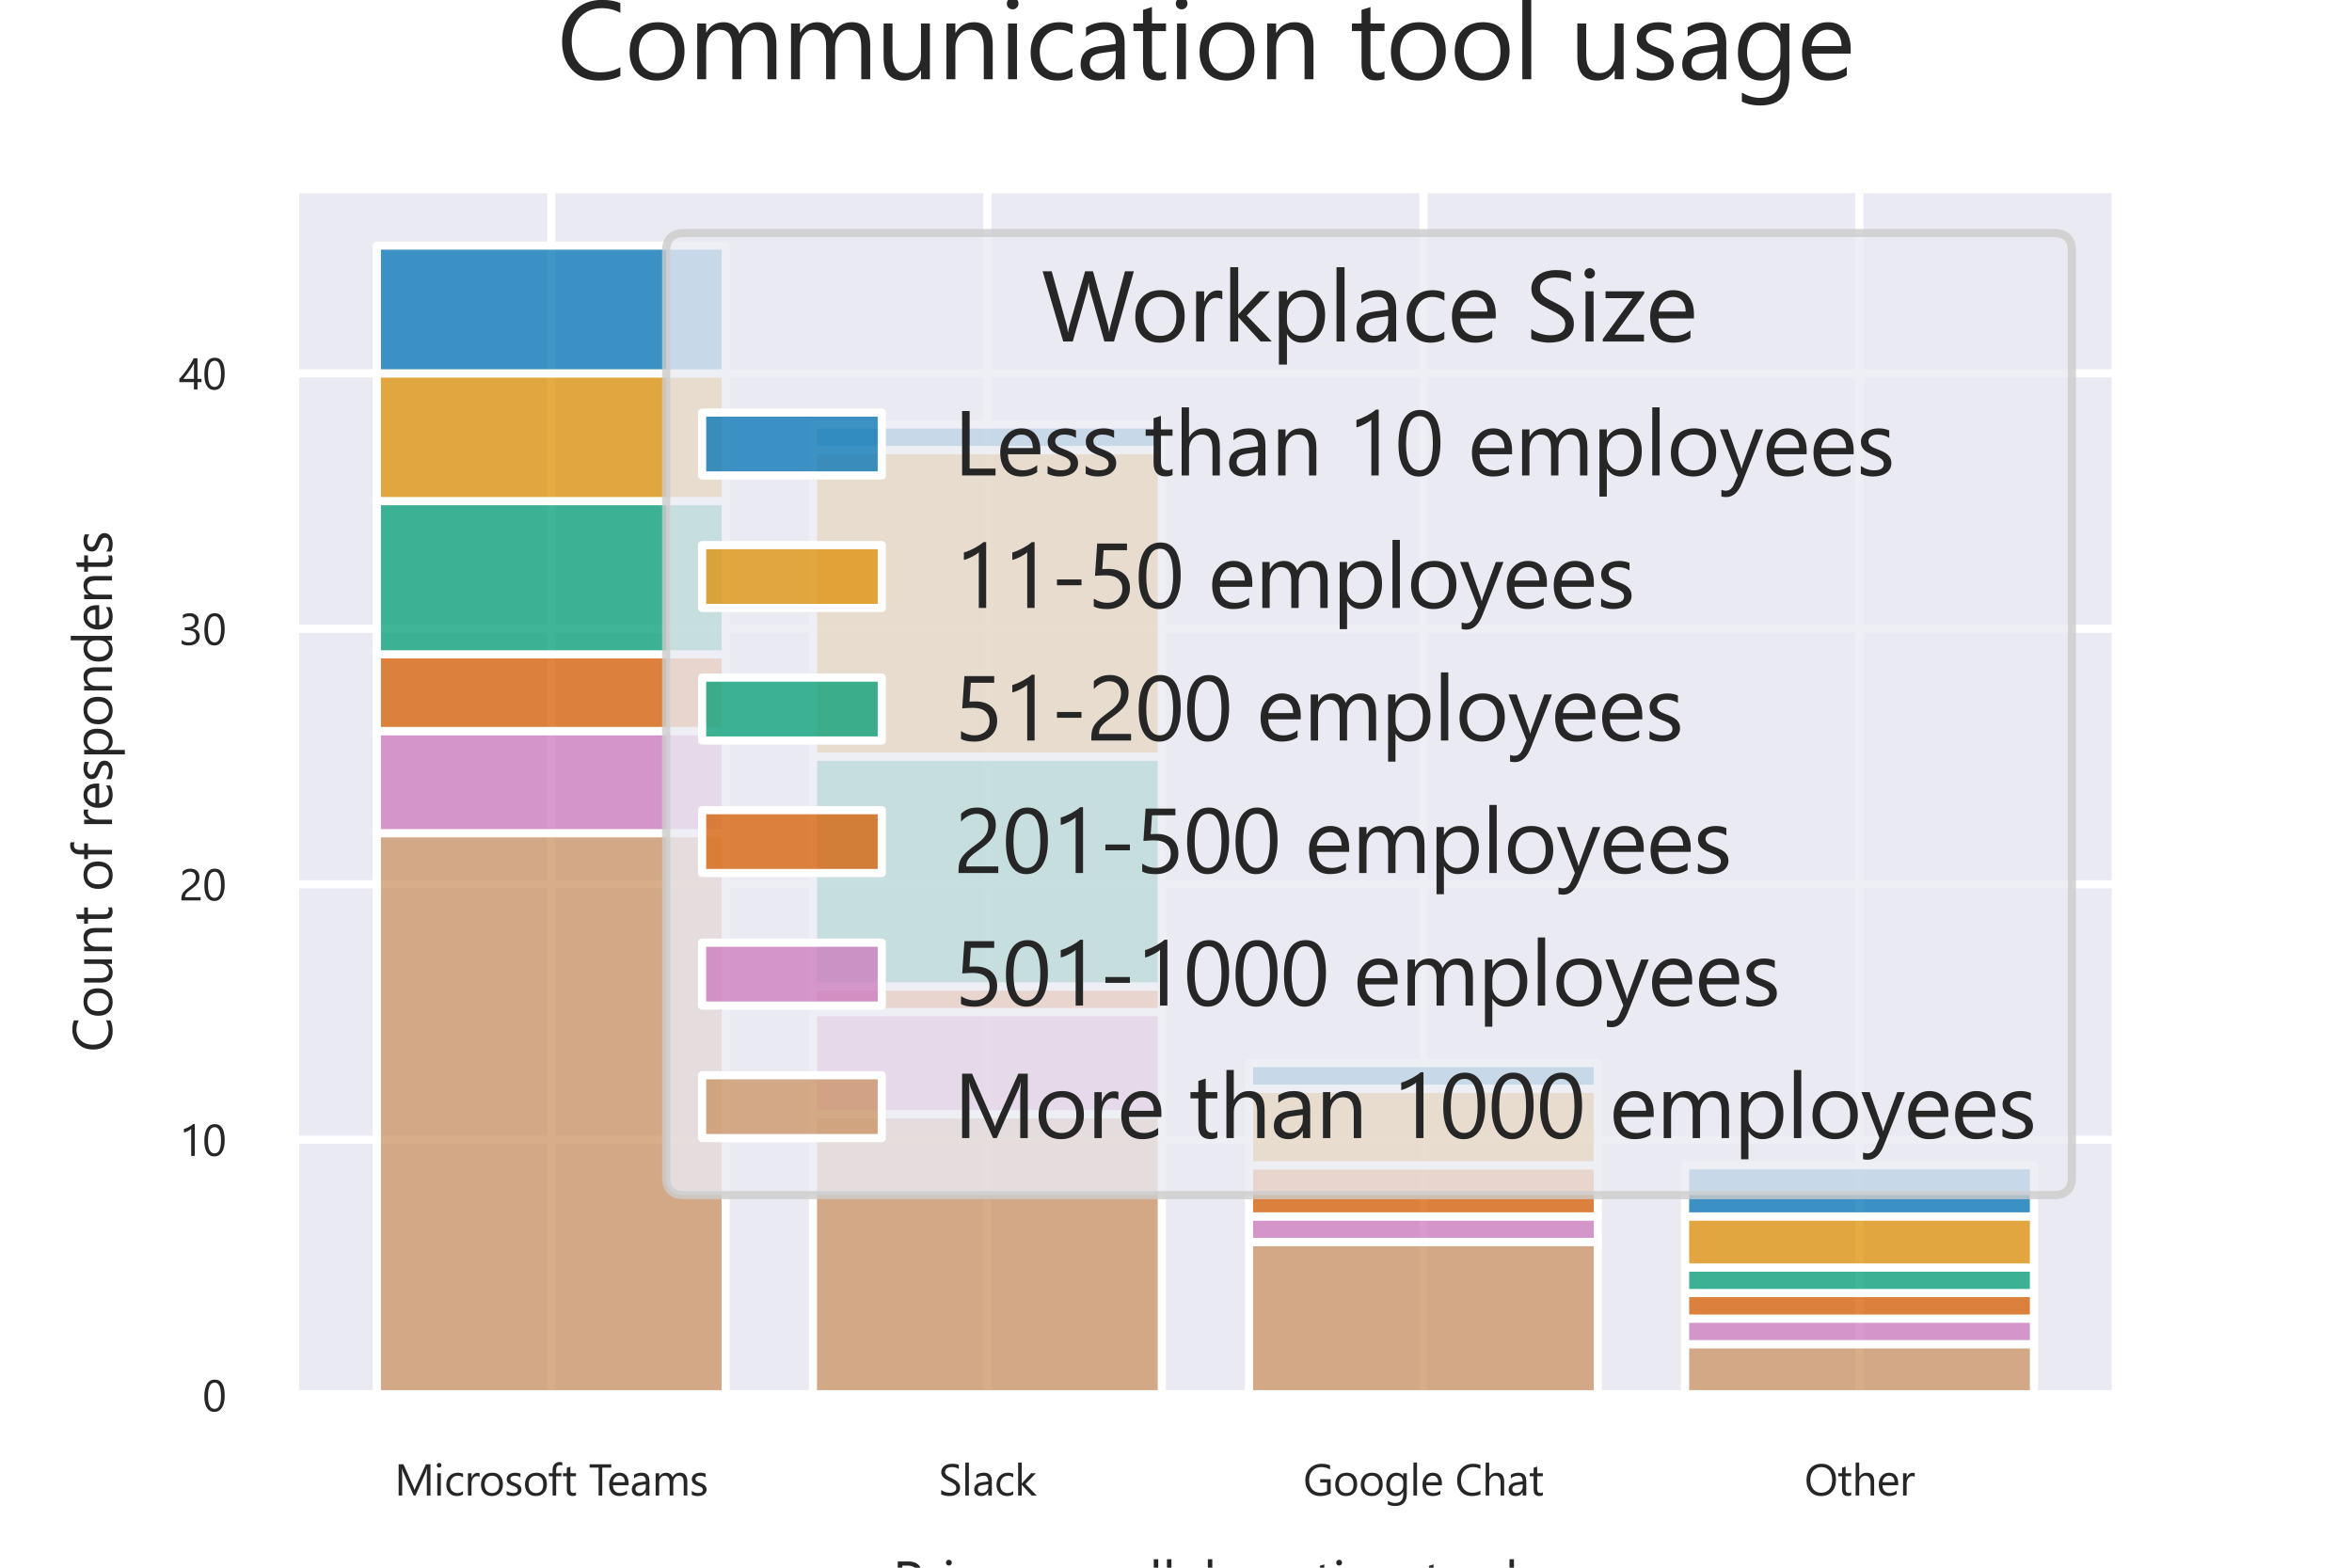 <?xml version="1.0" encoding="utf-8" standalone="no"?>
<!DOCTYPE svg PUBLIC "-//W3C//DTD SVG 1.1//EN"
  "http://www.w3.org/Graphics/SVG/1.1/DTD/svg11.dtd">
<svg xmlns:xlink="http://www.w3.org/1999/xlink" width="432pt" height="288pt" viewBox="0 0 432 288" xmlns="http://www.w3.org/2000/svg" version="1.1">
 <defs>
  <style type="text/css">*{stroke-linejoin: round; stroke-linecap: butt}</style>
 </defs>
 <g id="figure_1">
  <g id="patch_1">
   <path d="M 0 288 
L 432 288 
L 432 0 
L 0 0 
z
" style="fill: #ffffff"/>
  </g>
  <g id="axes_1">
   <g id="patch_2">
    <path d="M 54 256.32 
L 388.8 256.32 
L 388.8 34.56 
L 54 34.56 
z
" style="fill: #eaeaf2"/>
   </g>
   <g id="matplotlib.axis_1">
    <g id="xtick_1">
     <g id="line2d_1">
      <path d="M 101.256 256.32 
L 101.256 34.56 
" clip-path="url(#paa839158b1)" style="fill: none; stroke: #ffffff; stroke-width: 1.5; stroke-linecap: round"/>
     </g>
     <g id="text_1">
      <!-- Microsoft Teams -->
      <g style="fill: #262626" transform="translate(72.469 274.743) scale(0.08 -0.08)">
       <defs>
        <path id="SegoeUI-4d" d="M 5156 0 
L 4634 0 
L 4634 3006 
Q 4634 3363 4678 3878 
L 4666 3878 
Q 4591 3575 4531 3444 
L 3000 0 
L 2744 0 
L 1216 3419 
Q 1150 3569 1081 3878 
L 1069 3878 
Q 1094 3609 1094 3000 
L 1094 0 
L 588 0 
L 588 4481 
L 1281 4481 
L 2656 1356 
Q 2816 997 2863 819 
L 2881 819 
Q 3016 1188 3097 1369 
L 4500 4481 
L 5156 4481 
L 5156 0 
z
" transform="scale(0.016)"/>
        <path id="SegoeUI-69" d="M 781 4013 
Q 644 4013 547 4106 
Q 450 4200 450 4344 
Q 450 4488 547 4583 
Q 644 4678 781 4678 
Q 922 4678 1020 4583 
Q 1119 4488 1119 4344 
Q 1119 4206 1020 4109 
Q 922 4013 781 4013 
z
M 1031 0 
L 519 0 
L 519 3200 
L 1031 3200 
L 1031 0 
z
" transform="scale(0.016)"/>
        <path id="SegoeUI-63" d="M 2700 147 
Q 2331 -75 1825 -75 
Q 1141 -75 720 370 
Q 300 816 300 1525 
Q 300 2316 753 2795 
Q 1206 3275 1963 3275 
Q 2384 3275 2706 3119 
L 2706 2594 
Q 2350 2844 1944 2844 
Q 1453 2844 1139 2492 
Q 825 2141 825 1569 
Q 825 1006 1120 681 
Q 1416 356 1913 356 
Q 2331 356 2700 634 
L 2700 147 
z
" transform="scale(0.016)"/>
        <path id="SegoeUI-72" d="M 2188 2681 
Q 2053 2784 1800 2784 
Q 1472 2784 1251 2475 
Q 1031 2166 1031 1631 
L 1031 0 
L 519 0 
L 519 3200 
L 1031 3200 
L 1031 2541 
L 1044 2541 
Q 1153 2878 1378 3067 
Q 1603 3256 1881 3256 
Q 2081 3256 2188 3213 
L 2188 2681 
z
" transform="scale(0.016)"/>
        <path id="SegoeUI-6f" d="M 1856 -75 
Q 1147 -75 723 373 
Q 300 822 300 1563 
Q 300 2369 740 2822 
Q 1181 3275 1931 3275 
Q 2647 3275 3048 2834 
Q 3450 2394 3450 1613 
Q 3450 847 3017 386 
Q 2584 -75 1856 -75 
z
M 1894 2844 
Q 1400 2844 1112 2508 
Q 825 2172 825 1581 
Q 825 1013 1115 684 
Q 1406 356 1894 356 
Q 2391 356 2658 678 
Q 2925 1000 2925 1594 
Q 2925 2194 2658 2519 
Q 2391 2844 1894 2844 
z
" transform="scale(0.016)"/>
        <path id="SegoeUI-73" d="M 325 116 
L 325 666 
Q 744 356 1247 356 
Q 1922 356 1922 806 
Q 1922 934 1864 1023 
Q 1806 1113 1707 1181 
Q 1609 1250 1476 1304 
Q 1344 1359 1191 1419 
Q 978 1503 817 1589 
Q 656 1675 548 1783 
Q 441 1891 386 2028 
Q 331 2166 331 2350 
Q 331 2575 434 2748 
Q 538 2922 709 3039 
Q 881 3156 1101 3215 
Q 1322 3275 1556 3275 
Q 1972 3275 2300 3131 
L 2300 2613 
Q 1947 2844 1488 2844 
Q 1344 2844 1228 2811 
Q 1113 2778 1030 2718 
Q 947 2659 901 2576 
Q 856 2494 856 2394 
Q 856 2269 901 2184 
Q 947 2100 1034 2034 
Q 1122 1969 1247 1916 
Q 1372 1863 1531 1800 
Q 1744 1719 1912 1633 
Q 2081 1547 2200 1439 
Q 2319 1331 2383 1190 
Q 2447 1050 2447 856 
Q 2447 619 2342 444 
Q 2238 269 2063 153 
Q 1888 38 1659 -18 
Q 1431 -75 1181 -75 
Q 688 -75 325 116 
z
" transform="scale(0.016)"/>
        <path id="SegoeUI-66" d="M 2100 4288 
Q 1950 4372 1759 4372 
Q 1222 4372 1222 3694 
L 1222 3200 
L 1972 3200 
L 1972 2763 
L 1222 2763 
L 1222 0 
L 713 0 
L 713 2763 
L 166 2763 
L 166 3200 
L 713 3200 
L 713 3719 
Q 713 4222 1003 4514 
Q 1294 4806 1728 4806 
Q 1963 4806 2100 4750 
L 2100 4288 
z
" transform="scale(0.016)"/>
        <path id="SegoeUI-74" d="M 2003 31 
Q 1822 -69 1525 -69 
Q 684 -69 684 869 
L 684 2763 
L 134 2763 
L 134 3200 
L 684 3200 
L 684 3981 
L 1197 4147 
L 1197 3200 
L 2003 3200 
L 2003 2763 
L 1197 2763 
L 1197 959 
Q 1197 638 1306 500 
Q 1416 363 1669 363 
Q 1863 363 2003 469 
L 2003 31 
z
" transform="scale(0.016)"/>
        <path id="SegoeUI-20" transform="scale(0.016)"/>
        <path id="SegoeUI-54" d="M 3238 4006 
L 1944 4006 
L 1944 0 
L 1419 0 
L 1419 4006 
L 128 4006 
L 128 4481 
L 3238 4481 
L 3238 4006 
z
" transform="scale(0.016)"/>
        <path id="SegoeUI-65" d="M 3091 1472 
L 831 1472 
Q 844 938 1119 647 
Q 1394 356 1875 356 
Q 2416 356 2869 713 
L 2869 231 
Q 2447 -75 1753 -75 
Q 1075 -75 687 361 
Q 300 797 300 1588 
Q 300 2334 723 2804 
Q 1147 3275 1775 3275 
Q 2403 3275 2747 2869 
Q 3091 2463 3091 1741 
L 3091 1472 
z
M 2566 1906 
Q 2563 2350 2352 2597 
Q 2141 2844 1766 2844 
Q 1403 2844 1150 2584 
Q 897 2325 838 1906 
L 2566 1906 
z
" transform="scale(0.016)"/>
        <path id="SegoeUI-61" d="M 2809 0 
L 2297 0 
L 2297 500 
L 2284 500 
Q 1950 -75 1300 -75 
Q 822 -75 551 178 
Q 281 431 281 850 
Q 281 1747 1338 1894 
L 2297 2028 
Q 2297 2844 1638 2844 
Q 1059 2844 594 2450 
L 594 2975 
Q 1066 3275 1681 3275 
Q 2809 3275 2809 2081 
L 2809 0 
z
M 2297 1619 
L 1525 1513 
Q 1169 1463 987 1336 
Q 806 1209 806 888 
Q 806 653 973 504 
Q 1141 356 1419 356 
Q 1800 356 2048 623 
Q 2297 891 2297 1300 
L 2297 1619 
z
" transform="scale(0.016)"/>
        <path id="SegoeUI-6d" d="M 5063 0 
L 4550 0 
L 4550 1838 
Q 4550 2369 4386 2606 
Q 4222 2844 3834 2844 
Q 3506 2844 3276 2544 
Q 3047 2244 3047 1825 
L 3047 0 
L 2534 0 
L 2534 1900 
Q 2534 2844 1806 2844 
Q 1469 2844 1250 2561 
Q 1031 2278 1031 1825 
L 1031 0 
L 519 0 
L 519 3200 
L 1031 3200 
L 1031 2694 
L 1044 2694 
Q 1384 3275 2038 3275 
Q 2366 3275 2609 3092 
Q 2853 2909 2944 2613 
Q 3300 3275 4006 3275 
Q 5063 3275 5063 1972 
L 5063 0 
z
" transform="scale(0.016)"/>
       </defs>
       <use xlink:href="#SegoeUI-4d"/>
       <use xlink:href="#SegoeUI-69" x="89.795"/>
       <use xlink:href="#SegoeUI-63" x="114.014"/>
       <use xlink:href="#SegoeUI-72" x="160.205"/>
       <use xlink:href="#SegoeUI-6f" x="193.596"/>
       <use xlink:href="#SegoeUI-73" x="252.189"/>
       <use xlink:href="#SegoeUI-6f" x="294.621"/>
       <use xlink:href="#SegoeUI-66" x="351.465"/>
       <use xlink:href="#SegoeUI-74" x="384.514"/>
       <use xlink:href="#SegoeUI-20" x="418.4"/>
       <use xlink:href="#SegoeUI-54" x="445.793"/>
       <use xlink:href="#SegoeUI-65" x="487.936"/>
       <use xlink:href="#SegoeUI-61" x="540.23"/>
       <use xlink:href="#SegoeUI-6d" x="591.109"/>
       <use xlink:href="#SegoeUI-73" x="677.242"/>
      </g>
     </g>
    </g>
    <g id="xtick_2">
     <g id="line2d_2">
      <path d="M 181.352 256.32 
L 181.352 34.56 
" clip-path="url(#paa839158b1)" style="fill: none; stroke: #ffffff; stroke-width: 1.5; stroke-linecap: round"/>
     </g>
     <g id="text_2">
      <!-- Slack -->
      <g style="fill: #262626" transform="translate(172.388 274.743) scale(0.08 -0.08)">
       <defs>
        <path id="SegoeUI-53" d="M 378 181 
L 378 800 
Q 484 706 632 631 
Q 781 556 945 504 
Q 1109 453 1275 425 
Q 1441 397 1581 397 
Q 2066 397 2305 576 
Q 2544 756 2544 1094 
Q 2544 1275 2464 1409 
Q 2384 1544 2243 1655 
Q 2103 1766 1911 1867 
Q 1719 1969 1497 2081 
Q 1263 2200 1059 2322 
Q 856 2444 706 2591 
Q 556 2738 470 2923 
Q 384 3109 384 3359 
Q 384 3666 518 3892 
Q 653 4119 872 4266 
Q 1091 4413 1370 4484 
Q 1650 4556 1941 4556 
Q 2603 4556 2906 4397 
L 2906 3806 
Q 2509 4081 1888 4081 
Q 1716 4081 1544 4045 
Q 1372 4009 1237 3928 
Q 1103 3847 1018 3719 
Q 934 3591 934 3406 
Q 934 3234 998 3109 
Q 1063 2984 1188 2881 
Q 1313 2778 1492 2681 
Q 1672 2584 1906 2469 
Q 2147 2350 2362 2219 
Q 2578 2088 2740 1928 
Q 2903 1769 2998 1575 
Q 3094 1381 3094 1131 
Q 3094 800 2964 570 
Q 2834 341 2614 197 
Q 2394 53 2106 -11 
Q 1819 -75 1500 -75 
Q 1394 -75 1237 -58 
Q 1081 -41 918 -8 
Q 756 25 611 73 
Q 466 122 378 181 
z
" transform="scale(0.016)"/>
        <path id="SegoeUI-6c" d="M 1031 0 
L 519 0 
L 519 4738 
L 1031 4738 
L 1031 0 
z
" transform="scale(0.016)"/>
        <path id="SegoeUI-6b" d="M 3175 0 
L 2456 0 
L 1044 1538 
L 1031 1538 
L 1031 0 
L 519 0 
L 519 4738 
L 1031 4738 
L 1031 1734 
L 1044 1734 
L 2388 3200 
L 3059 3200 
L 1575 1656 
L 3175 0 
z
" transform="scale(0.016)"/>
       </defs>
       <use xlink:href="#SegoeUI-53"/>
       <use xlink:href="#SegoeUI-6c" x="53.125"/>
       <use xlink:href="#SegoeUI-61" x="77.344"/>
       <use xlink:href="#SegoeUI-63" x="128.223"/>
       <use xlink:href="#SegoeUI-6b" x="174.414"/>
      </g>
     </g>
    </g>
    <g id="xtick_3">
     <g id="line2d_3">
      <path d="M 261.448 256.32 
L 261.448 34.56 
" clip-path="url(#paa839158b1)" style="fill: none; stroke: #ffffff; stroke-width: 1.5; stroke-linecap: round"/>
     </g>
     <g id="text_3">
      <!-- Google Chat -->
      <g style="fill: #262626" transform="translate(239.373 274.743) scale(0.08 -0.08)">
       <defs>
        <path id="SegoeUI-47" d="M 3938 306 
Q 3263 -75 2438 -75 
Q 1478 -75 886 544 
Q 294 1163 294 2181 
Q 294 3222 951 3889 
Q 1609 4556 2619 4556 
Q 3350 4556 3847 4319 
L 3847 3738 
Q 3303 4081 2559 4081 
Q 1806 4081 1325 3562 
Q 844 3044 844 2219 
Q 844 1369 1291 883 
Q 1738 397 2503 397 
Q 3028 397 3413 606 
L 3413 1863 
L 2431 1863 
L 2431 2338 
L 3938 2338 
L 3938 306 
z
" transform="scale(0.016)"/>
        <path id="SegoeUI-67" d="M 3250 256 
Q 3250 -1506 1563 -1506 
Q 969 -1506 525 -1281 
L 525 -769 
Q 1066 -1069 1556 -1069 
Q 2738 -1069 2738 188 
L 2738 538 
L 2725 538 
Q 2359 -75 1625 -75 
Q 1028 -75 664 351 
Q 300 778 300 1497 
Q 300 2313 692 2794 
Q 1084 3275 1766 3275 
Q 2413 3275 2725 2756 
L 2738 2756 
L 2738 3200 
L 3250 3200 
L 3250 256 
z
M 2738 1447 
L 2738 1919 
Q 2738 2300 2480 2572 
Q 2222 2844 1838 2844 
Q 1363 2844 1094 2498 
Q 825 2153 825 1531 
Q 825 997 1083 676 
Q 1341 356 1766 356 
Q 2197 356 2467 662 
Q 2738 969 2738 1447 
z
" transform="scale(0.016)"/>
        <path id="SegoeUI-43" d="M 3638 188 
Q 3141 -75 2400 -75 
Q 1444 -75 869 540 
Q 294 1156 294 2156 
Q 294 3231 941 3893 
Q 1588 4556 2581 4556 
Q 3219 4556 3638 4372 
L 3638 3813 
Q 3156 4081 2575 4081 
Q 1803 4081 1323 3565 
Q 844 3050 844 2188 
Q 844 1369 1292 883 
Q 1741 397 2469 397 
Q 3144 397 3638 697 
L 3638 188 
z
" transform="scale(0.016)"/>
        <path id="SegoeUI-68" d="M 3175 0 
L 2663 0 
L 2663 1844 
Q 2663 2844 1919 2844 
Q 1544 2844 1287 2555 
Q 1031 2266 1031 1813 
L 1031 0 
L 519 0 
L 519 4738 
L 1031 4738 
L 1031 2669 
L 1044 2669 
Q 1413 3275 2094 3275 
Q 3175 3275 3175 1972 
L 3175 0 
z
" transform="scale(0.016)"/>
       </defs>
       <use xlink:href="#SegoeUI-47"/>
       <use xlink:href="#SegoeUI-6f" x="68.604"/>
       <use xlink:href="#SegoeUI-6f" x="127.197"/>
       <use xlink:href="#SegoeUI-67" x="185.791"/>
       <use xlink:href="#SegoeUI-6c" x="244.678"/>
       <use xlink:href="#SegoeUI-65" x="268.896"/>
       <use xlink:href="#SegoeUI-20" x="321.191"/>
       <use xlink:href="#SegoeUI-43" x="348.584"/>
       <use xlink:href="#SegoeUI-68" x="410.498"/>
       <use xlink:href="#SegoeUI-61" x="467.09"/>
       <use xlink:href="#SegoeUI-74" x="517.969"/>
      </g>
     </g>
    </g>
    <g id="xtick_4">
     <g id="line2d_4">
      <path d="M 341.544 256.32 
L 341.544 34.56 
" clip-path="url(#paa839158b1)" style="fill: none; stroke: #ffffff; stroke-width: 1.5; stroke-linecap: round"/>
     </g>
     <g id="text_4">
      <!-- Other -->
      <g style="fill: #262626" transform="translate(331.426 274.743) scale(0.08 -0.08)">
       <defs>
        <path id="SegoeUI-4f" d="M 2394 -75 
Q 1441 -75 867 553 
Q 294 1181 294 2188 
Q 294 3269 878 3912 
Q 1463 4556 2469 4556 
Q 3397 4556 3964 3931 
Q 4531 3306 4531 2297 
Q 4531 1200 3950 562 
Q 3369 -75 2394 -75 
z
M 2431 4081 
Q 1725 4081 1284 3572 
Q 844 3063 844 2234 
Q 844 1406 1273 901 
Q 1703 397 2394 397 
Q 3131 397 3556 878 
Q 3981 1359 3981 2225 
Q 3981 3113 3568 3597 
Q 3156 4081 2431 4081 
z
" transform="scale(0.016)"/>
       </defs>
       <use xlink:href="#SegoeUI-4f"/>
       <use xlink:href="#SegoeUI-74" x="75.391"/>
       <use xlink:href="#SegoeUI-68" x="109.277"/>
       <use xlink:href="#SegoeUI-65" x="165.869"/>
       <use xlink:href="#SegoeUI-72" x="218.164"/>
      </g>
     </g>
    </g>
    <g id="text_5">
     <!-- Primary collaboration tool -->
     <g style="fill: #262626" transform="translate(163.955 294.028) scale(0.1 -0.1)">
      <defs>
       <path id="SegoeUI-50" d="M 1113 1694 
L 1113 0 
L 588 0 
L 588 4481 
L 1819 4481 
Q 2538 4481 2933 4131 
Q 3328 3781 3328 3144 
Q 3328 2506 2889 2100 
Q 2450 1694 1703 1694 
L 1113 1694 
z
M 1113 4006 
L 1113 2169 
L 1663 2169 
Q 2206 2169 2492 2417 
Q 2778 2666 2778 3119 
Q 2778 4006 1728 4006 
L 1113 4006 
z
" transform="scale(0.016)"/>
       <path id="SegoeUI-79" d="M 3066 3200 
L 1594 -513 
Q 1200 -1506 488 -1506 
Q 288 -1506 153 -1466 
L 153 -1006 
Q 319 -1063 456 -1063 
Q 844 -1063 1038 -600 
L 1294 6 
L 44 3200 
L 613 3200 
L 1478 738 
Q 1494 691 1544 494 
L 1563 494 
Q 1578 569 1625 731 
L 2534 3200 
L 3066 3200 
z
" transform="scale(0.016)"/>
       <path id="SegoeUI-62" d="M 1044 463 
L 1031 463 
L 1031 0 
L 519 0 
L 519 4738 
L 1031 4738 
L 1031 2638 
L 1044 2638 
Q 1422 3275 2150 3275 
Q 2766 3275 3114 2845 
Q 3463 2416 3463 1694 
Q 3463 891 3072 408 
Q 2681 -75 2003 -75 
Q 1369 -75 1044 463 
z
M 1031 1753 
L 1031 1306 
Q 1031 909 1289 632 
Q 1547 356 1944 356 
Q 2409 356 2673 712 
Q 2938 1069 2938 1703 
Q 2938 2238 2691 2541 
Q 2444 2844 2022 2844 
Q 1575 2844 1303 2533 
Q 1031 2222 1031 1753 
z
" transform="scale(0.016)"/>
       <path id="SegoeUI-6e" d="M 3175 0 
L 2663 0 
L 2663 1825 
Q 2663 2844 1919 2844 
Q 1534 2844 1282 2555 
Q 1031 2266 1031 1825 
L 1031 0 
L 519 0 
L 519 3200 
L 1031 3200 
L 1031 2669 
L 1044 2669 
Q 1406 3275 2094 3275 
Q 2619 3275 2897 2936 
Q 3175 2597 3175 1956 
L 3175 0 
z
" transform="scale(0.016)"/>
      </defs>
      <use xlink:href="#SegoeUI-50"/>
      <use xlink:href="#SegoeUI-72" x="56.006"/>
      <use xlink:href="#SegoeUI-69" x="90.771"/>
      <use xlink:href="#SegoeUI-6d" x="114.99"/>
      <use xlink:href="#SegoeUI-61" x="201.123"/>
      <use xlink:href="#SegoeUI-72" x="252.002"/>
      <use xlink:href="#SegoeUI-79" x="290.768"/>
      <use xlink:href="#SegoeUI-20" x="339.156"/>
      <use xlink:href="#SegoeUI-63" x="366.549"/>
      <use xlink:href="#SegoeUI-6f" x="412.74"/>
      <use xlink:href="#SegoeUI-6c" x="471.334"/>
      <use xlink:href="#SegoeUI-6c" x="495.553"/>
      <use xlink:href="#SegoeUI-61" x="519.771"/>
      <use xlink:href="#SegoeUI-62" x="570.65"/>
      <use xlink:href="#SegoeUI-6f" x="629.439"/>
      <use xlink:href="#SegoeUI-72" x="688.033"/>
      <use xlink:href="#SegoeUI-61" x="722.799"/>
      <use xlink:href="#SegoeUI-74" x="773.678"/>
      <use xlink:href="#SegoeUI-69" x="807.564"/>
      <use xlink:href="#SegoeUI-6f" x="831.783"/>
      <use xlink:href="#SegoeUI-6e" x="890.377"/>
      <use xlink:href="#SegoeUI-20" x="946.969"/>
      <use xlink:href="#SegoeUI-74" x="974.361"/>
      <use xlink:href="#SegoeUI-6f" x="1007.498"/>
      <use xlink:href="#SegoeUI-6f" x="1066.092"/>
      <use xlink:href="#SegoeUI-6c" x="1124.686"/>
     </g>
    </g>
   </g>
   <g id="matplotlib.axis_2">
    <g id="ytick_1">
     <g id="line2d_5">
      <path d="M 54 256.32 
L 388.8 256.32 
" clip-path="url(#paa839158b1)" style="fill: none; stroke: #ffffff; stroke-width: 1.5; stroke-linecap: round"/>
     </g>
     <g id="text_6">
      <!-- 0 -->
      <g style="fill: #262626" transform="translate(37.188 259.281) scale(0.08 -0.08)">
       <defs>
        <path id="SegoeUI-30" d="M 3188 2259 
Q 3188 1697 3086 1262 
Q 2984 828 2792 529 
Q 2600 231 2320 76 
Q 2041 -78 1684 -78 
Q 1347 -78 1083 70 
Q 819 219 637 503 
Q 456 788 362 1202 
Q 269 1616 269 2150 
Q 269 2738 367 3188 
Q 466 3638 656 3942 
Q 847 4247 1130 4401 
Q 1413 4556 1778 4556 
Q 3188 4556 3188 2259 
z
M 2663 2209 
Q 2663 4122 1753 4122 
Q 794 4122 794 2175 
Q 794 359 1734 359 
Q 2663 359 2663 2209 
z
" transform="scale(0.016)"/>
       </defs>
       <use xlink:href="#SegoeUI-30"/>
      </g>
     </g>
    </g>
    <g id="ytick_2">
     <g id="line2d_6">
      <path d="M 54 209.387 
L 388.8 209.387 
" clip-path="url(#paa839158b1)" style="fill: none; stroke: #ffffff; stroke-width: 1.5; stroke-linecap: round"/>
     </g>
     <g id="text_7">
      <!-- 10 -->
      <g style="fill: #262626" transform="translate(32.875 212.348) scale(0.08 -0.08)">
       <defs>
        <path id="SegoeUI-31" d="M 2263 0 
L 1750 0 
L 1750 3872 
Q 1691 3813 1577 3736 
Q 1463 3659 1320 3584 
Q 1178 3509 1020 3443 
Q 863 3378 713 3341 
L 713 3859 
Q 881 3906 1070 3986 
Q 1259 4066 1442 4164 
Q 1625 4263 1787 4370 
Q 1950 4478 2069 4581 
L 2263 4581 
L 2263 0 
z
" transform="scale(0.016)"/>
       </defs>
       <use xlink:href="#SegoeUI-31"/>
       <use xlink:href="#SegoeUI-30" x="53.906"/>
      </g>
     </g>
    </g>
    <g id="ytick_3">
     <g id="line2d_7">
      <path d="M 54 162.453 
L 388.8 162.453 
" clip-path="url(#paa839158b1)" style="fill: none; stroke: #ffffff; stroke-width: 1.5; stroke-linecap: round"/>
     </g>
     <g id="text_8">
      <!-- 20 -->
      <g style="fill: #262626" transform="translate(32.875 165.415) scale(0.08 -0.08)">
       <defs>
        <path id="SegoeUI-32" d="M 2413 3306 
Q 2413 3513 2348 3666 
Q 2284 3819 2173 3920 
Q 2063 4022 1913 4072 
Q 1763 4122 1588 4122 
Q 1438 4122 1294 4081 
Q 1150 4041 1014 3969 
Q 878 3897 751 3797 
Q 625 3697 516 3575 
L 516 4125 
Q 731 4334 998 4445 
Q 1266 4556 1650 4556 
Q 1925 4556 2159 4476 
Q 2394 4397 2566 4244 
Q 2738 4091 2836 3866 
Q 2934 3641 2934 3350 
Q 2934 3084 2873 2868 
Q 2813 2653 2689 2462 
Q 2566 2272 2378 2097 
Q 2191 1922 1938 1741 
Q 1622 1516 1417 1356 
Q 1213 1197 1092 1058 
Q 972 919 923 780 
Q 875 641 875 459 
L 3106 459 
L 3106 0 
L 341 0 
L 341 222 
Q 341 509 403 728 
Q 466 947 609 1144 
Q 753 1341 986 1537 
Q 1219 1734 1556 1981 
Q 1800 2156 1964 2315 
Q 2128 2475 2228 2634 
Q 2328 2794 2370 2958 
Q 2413 3122 2413 3306 
z
" transform="scale(0.016)"/>
       </defs>
       <use xlink:href="#SegoeUI-32"/>
       <use xlink:href="#SegoeUI-30" x="53.906"/>
      </g>
     </g>
    </g>
    <g id="ytick_4">
     <g id="line2d_8">
      <path d="M 54 115.52 
L 388.8 115.52 
" clip-path="url(#paa839158b1)" style="fill: none; stroke: #ffffff; stroke-width: 1.5; stroke-linecap: round"/>
     </g>
     <g id="text_9">
      <!-- 30 -->
      <g style="fill: #262626" transform="translate(32.875 118.481) scale(0.08 -0.08)">
       <defs>
        <path id="SegoeUI-33" d="M 2978 1269 
Q 2978 966 2864 717 
Q 2750 469 2542 292 
Q 2334 116 2043 19 
Q 1753 -78 1403 -78 
Q 763 -78 384 166 
L 384 716 
Q 838 359 1422 359 
Q 1656 359 1845 418 
Q 2034 478 2170 590 
Q 2306 703 2379 862 
Q 2453 1022 2453 1222 
Q 2453 2100 1203 2100 
L 831 2100 
L 831 2534 
L 1184 2534 
Q 2291 2534 2291 3359 
Q 2291 4122 1447 4122 
Q 972 4122 556 3803 
L 556 4300 
Q 984 4556 1575 4556 
Q 1856 4556 2084 4478 
Q 2313 4400 2475 4259 
Q 2638 4119 2727 3922 
Q 2816 3725 2816 3488 
Q 2816 2603 1922 2350 
L 1922 2338 
Q 2150 2313 2344 2227 
Q 2538 2141 2678 2003 
Q 2819 1866 2898 1680 
Q 2978 1494 2978 1269 
z
" transform="scale(0.016)"/>
       </defs>
       <use xlink:href="#SegoeUI-33"/>
       <use xlink:href="#SegoeUI-30" x="53.906"/>
      </g>
     </g>
    </g>
    <g id="ytick_5">
     <g id="line2d_9">
      <path d="M 54 68.587 
L 388.8 68.587 
" clip-path="url(#paa839158b1)" style="fill: none; stroke: #ffffff; stroke-width: 1.5; stroke-linecap: round"/>
     </g>
     <g id="text_10">
      <!-- 40 -->
      <g style="fill: #262626" transform="translate(32.875 71.548) scale(0.08 -0.08)">
       <defs>
        <path id="SegoeUI-34" d="M 2656 4481 
L 2656 1522 
L 3231 1522 
L 3231 1053 
L 2656 1053 
L 2656 0 
L 2150 0 
L 2150 1053 
L 44 1053 
L 44 1497 
Q 338 1828 638 2204 
Q 938 2581 1211 2968 
Q 1484 3356 1717 3742 
Q 1950 4128 2109 4481 
L 2656 4481 
z
M 622 1522 
L 2150 1522 
L 2150 3716 
Q 1916 3306 1706 2984 
Q 1497 2663 1308 2400 
Q 1119 2138 947 1925 
Q 775 1713 622 1522 
z
" transform="scale(0.016)"/>
       </defs>
       <use xlink:href="#SegoeUI-34"/>
       <use xlink:href="#SegoeUI-30" x="53.906"/>
      </g>
     </g>
    </g>
    <g id="text_11">
     <!-- Count of respondents -->
     <g style="fill: #262626" transform="translate(20.575 193.277) rotate(-90) scale(0.1 -0.1)">
      <defs>
       <path id="SegoeUI-75" d="M 3106 0 
L 2594 0 
L 2594 506 
L 2581 506 
Q 2263 -75 1594 -75 
Q 450 -75 450 1288 
L 450 3200 
L 959 3200 
L 959 1369 
Q 959 356 1734 356 
Q 2109 356 2351 632 
Q 2594 909 2594 1356 
L 2594 3200 
L 3106 3200 
L 3106 0 
z
" transform="scale(0.016)"/>
       <path id="SegoeUI-70" d="M 1044 463 
L 1031 463 
L 1031 -1472 
L 519 -1472 
L 519 3200 
L 1031 3200 
L 1031 2638 
L 1044 2638 
Q 1422 3275 2150 3275 
Q 2769 3275 3116 2845 
Q 3463 2416 3463 1694 
Q 3463 891 3072 408 
Q 2681 -75 2003 -75 
Q 1381 -75 1044 463 
z
M 1031 1753 
L 1031 1306 
Q 1031 909 1289 632 
Q 1547 356 1944 356 
Q 2409 356 2673 712 
Q 2938 1069 2938 1703 
Q 2938 2238 2691 2541 
Q 2444 2844 2022 2844 
Q 1575 2844 1303 2533 
Q 1031 2222 1031 1753 
z
" transform="scale(0.016)"/>
       <path id="SegoeUI-64" d="M 3250 0 
L 2738 0 
L 2738 544 
L 2725 544 
Q 2369 -75 1625 -75 
Q 1022 -75 661 354 
Q 300 784 300 1525 
Q 300 2319 700 2797 
Q 1100 3275 1766 3275 
Q 2425 3275 2725 2756 
L 2738 2756 
L 2738 4738 
L 3250 4738 
L 3250 0 
z
M 2738 1447 
L 2738 1919 
Q 2738 2306 2481 2575 
Q 2225 2844 1831 2844 
Q 1363 2844 1094 2500 
Q 825 2156 825 1550 
Q 825 997 1083 676 
Q 1341 356 1775 356 
Q 2203 356 2470 665 
Q 2738 975 2738 1447 
z
" transform="scale(0.016)"/>
      </defs>
      <use xlink:href="#SegoeUI-43"/>
      <use xlink:href="#SegoeUI-6f" x="61.914"/>
      <use xlink:href="#SegoeUI-75" x="120.508"/>
      <use xlink:href="#SegoeUI-6e" x="177.1"/>
      <use xlink:href="#SegoeUI-74" x="233.691"/>
      <use xlink:href="#SegoeUI-20" x="267.578"/>
      <use xlink:href="#SegoeUI-6f" x="294.971"/>
      <use xlink:href="#SegoeUI-66" x="351.814"/>
      <use xlink:href="#SegoeUI-20" x="383.113"/>
      <use xlink:href="#SegoeUI-72" x="410.506"/>
      <use xlink:href="#SegoeUI-65" x="443.896"/>
      <use xlink:href="#SegoeUI-73" x="496.191"/>
      <use xlink:href="#SegoeUI-70" x="538.623"/>
      <use xlink:href="#SegoeUI-6f" x="597.412"/>
      <use xlink:href="#SegoeUI-6e" x="656.006"/>
      <use xlink:href="#SegoeUI-64" x="712.598"/>
      <use xlink:href="#SegoeUI-65" x="771.484"/>
      <use xlink:href="#SegoeUI-6e" x="823.779"/>
      <use xlink:href="#SegoeUI-74" x="880.371"/>
      <use xlink:href="#SegoeUI-73" x="914.258"/>
     </g>
    </g>
   </g>
   <g id="patch_3">
    <path d="M 69.218 256.32 
L 133.295 256.32 
L 133.295 153.067 
L 69.218 153.067 
z
" clip-path="url(#paa839158b1)" style="fill: #ca9161; fill-opacity: 0.75; stroke: #ffffff; stroke-width: 1.5; stroke-linejoin: miter"/>
   </g>
   <g id="patch_4">
    <path d="M 149.314 256.32 
L 213.39 256.32 
L 213.39 204.693 
L 149.314 204.693 
z
" clip-path="url(#paa839158b1)" style="fill: #ca9161; fill-opacity: 0.75; stroke: #ffffff; stroke-width: 1.5; stroke-linejoin: miter"/>
   </g>
   <g id="patch_5">
    <path d="M 229.41 256.32 
L 293.486 256.32 
L 293.486 228.16 
L 229.41 228.16 
z
" clip-path="url(#paa839158b1)" style="fill: #ca9161; fill-opacity: 0.75; stroke: #ffffff; stroke-width: 1.5; stroke-linejoin: miter"/>
   </g>
   <g id="patch_6">
    <path d="M 309.505 256.32 
L 373.582 256.32 
L 373.582 246.933 
L 309.505 246.933 
z
" clip-path="url(#paa839158b1)" style="fill: #ca9161; fill-opacity: 0.75; stroke: #ffffff; stroke-width: 1.5; stroke-linejoin: miter"/>
   </g>
   <g id="patch_7">
    <path d="M 69.218 153.067 
L 133.295 153.067 
L 133.295 134.293 
L 69.218 134.293 
z
" clip-path="url(#paa839158b1)" style="fill: #cc78bc; fill-opacity: 0.75; stroke: #ffffff; stroke-width: 1.5; stroke-linejoin: miter"/>
   </g>
   <g id="patch_8">
    <path d="M 149.314 204.693 
L 213.39 204.693 
L 213.39 185.92 
L 149.314 185.92 
z
" clip-path="url(#paa839158b1)" style="fill: #cc78bc; fill-opacity: 0.75; stroke: #ffffff; stroke-width: 1.5; stroke-linejoin: miter"/>
   </g>
   <g id="patch_9">
    <path d="M 229.41 228.16 
L 293.486 228.16 
L 293.486 223.467 
L 229.41 223.467 
z
" clip-path="url(#paa839158b1)" style="fill: #cc78bc; fill-opacity: 0.75; stroke: #ffffff; stroke-width: 1.5; stroke-linejoin: miter"/>
   </g>
   <g id="patch_10">
    <path d="M 309.505 246.933 
L 373.582 246.933 
L 373.582 242.24 
L 309.505 242.24 
z
" clip-path="url(#paa839158b1)" style="fill: #cc78bc; fill-opacity: 0.75; stroke: #ffffff; stroke-width: 1.5; stroke-linejoin: miter"/>
   </g>
   <g id="patch_11">
    <path d="M 69.218 134.293 
L 133.295 134.293 
L 133.295 120.213 
L 69.218 120.213 
z
" clip-path="url(#paa839158b1)" style="fill: #d55e00; fill-opacity: 0.75; stroke: #ffffff; stroke-width: 1.5; stroke-linejoin: miter"/>
   </g>
   <g id="patch_12">
    <path d="M 149.314 185.92 
L 213.39 185.92 
L 213.39 181.227 
L 149.314 181.227 
z
" clip-path="url(#paa839158b1)" style="fill: #d55e00; fill-opacity: 0.75; stroke: #ffffff; stroke-width: 1.5; stroke-linejoin: miter"/>
   </g>
   <g id="patch_13">
    <path d="M 229.41 223.467 
L 293.486 223.467 
L 293.486 214.08 
L 229.41 214.08 
z
" clip-path="url(#paa839158b1)" style="fill: #d55e00; fill-opacity: 0.75; stroke: #ffffff; stroke-width: 1.5; stroke-linejoin: miter"/>
   </g>
   <g id="patch_14">
    <path d="M 309.505 242.24 
L 373.582 242.24 
L 373.582 237.547 
L 309.505 237.547 
z
" clip-path="url(#paa839158b1)" style="fill: #d55e00; fill-opacity: 0.75; stroke: #ffffff; stroke-width: 1.5; stroke-linejoin: miter"/>
   </g>
   <g id="patch_15">
    <path d="M 69.218 120.213 
L 133.295 120.213 
L 133.295 92.053 
L 69.218 92.053 
z
" clip-path="url(#paa839158b1)" style="fill: #029e73; fill-opacity: 0.75; stroke: #ffffff; stroke-width: 1.5; stroke-linejoin: miter"/>
   </g>
   <g id="patch_16">
    <path d="M 149.314 181.227 
L 213.39 181.227 
L 213.39 138.987 
L 149.314 138.987 
z
" clip-path="url(#paa839158b1)" style="fill: #029e73; fill-opacity: 0.75; stroke: #ffffff; stroke-width: 1.5; stroke-linejoin: miter"/>
   </g>
   <g id="patch_17">
    <path d="M 229.41 214.08 
L 293.486 214.08 
L 293.486 214.08 
L 229.41 214.08 
z
" clip-path="url(#paa839158b1)" style="fill: #029e73; fill-opacity: 0.75; stroke: #ffffff; stroke-width: 1.5; stroke-linejoin: miter"/>
   </g>
   <g id="patch_18">
    <path d="M 309.505 237.547 
L 373.582 237.547 
L 373.582 232.853 
L 309.505 232.853 
z
" clip-path="url(#paa839158b1)" style="fill: #029e73; fill-opacity: 0.75; stroke: #ffffff; stroke-width: 1.5; stroke-linejoin: miter"/>
   </g>
   <g id="patch_19">
    <path d="M 69.218 92.053 
L 133.295 92.053 
L 133.295 68.587 
L 69.218 68.587 
z
" clip-path="url(#paa839158b1)" style="fill: #de8f05; fill-opacity: 0.75; stroke: #ffffff; stroke-width: 1.5; stroke-linejoin: miter"/>
   </g>
   <g id="patch_20">
    <path d="M 149.314 138.987 
L 213.39 138.987 
L 213.39 82.667 
L 149.314 82.667 
z
" clip-path="url(#paa839158b1)" style="fill: #de8f05; fill-opacity: 0.75; stroke: #ffffff; stroke-width: 1.5; stroke-linejoin: miter"/>
   </g>
   <g id="patch_21">
    <path d="M 229.41 214.08 
L 293.486 214.08 
L 293.486 200 
L 229.41 200 
z
" clip-path="url(#paa839158b1)" style="fill: #de8f05; fill-opacity: 0.75; stroke: #ffffff; stroke-width: 1.5; stroke-linejoin: miter"/>
   </g>
   <g id="patch_22">
    <path d="M 309.505 232.853 
L 373.582 232.853 
L 373.582 223.467 
L 309.505 223.467 
z
" clip-path="url(#paa839158b1)" style="fill: #de8f05; fill-opacity: 0.75; stroke: #ffffff; stroke-width: 1.5; stroke-linejoin: miter"/>
   </g>
   <g id="patch_23">
    <path d="M 69.218 68.587 
L 133.295 68.587 
L 133.295 45.12 
L 69.218 45.12 
z
" clip-path="url(#paa839158b1)" style="fill: #0173b2; fill-opacity: 0.75; stroke: #ffffff; stroke-width: 1.5; stroke-linejoin: miter"/>
   </g>
   <g id="patch_24">
    <path d="M 149.314 82.667 
L 213.39 82.667 
L 213.39 77.973 
L 149.314 77.973 
z
" clip-path="url(#paa839158b1)" style="fill: #0173b2; fill-opacity: 0.75; stroke: #ffffff; stroke-width: 1.5; stroke-linejoin: miter"/>
   </g>
   <g id="patch_25">
    <path d="M 229.41 200 
L 293.486 200 
L 293.486 195.307 
L 229.41 195.307 
z
" clip-path="url(#paa839158b1)" style="fill: #0173b2; fill-opacity: 0.75; stroke: #ffffff; stroke-width: 1.5; stroke-linejoin: miter"/>
   </g>
   <g id="patch_26">
    <path d="M 309.505 223.467 
L 373.582 223.467 
L 373.582 214.08 
L 309.505 214.08 
z
" clip-path="url(#paa839158b1)" style="fill: #0173b2; fill-opacity: 0.75; stroke: #ffffff; stroke-width: 1.5; stroke-linejoin: miter"/>
   </g>
   <g id="patch_27">
    <path d="M 54 256.32 
L 54 34.56 
" style="fill: none; stroke: #ffffff; stroke-width: 1.875; stroke-linejoin: miter; stroke-linecap: square"/>
   </g>
   <g id="patch_28">
    <path d="M 388.8 256.32 
L 388.8 34.56 
" style="fill: none; stroke: #ffffff; stroke-width: 1.875; stroke-linejoin: miter; stroke-linecap: square"/>
   </g>
   <g id="patch_29">
    <path d="M 54 256.32 
L 388.8 256.32 
" style="fill: none; stroke: #ffffff; stroke-width: 1.875; stroke-linejoin: miter; stroke-linecap: square"/>
   </g>
   <g id="patch_30">
    <path d="M 54 34.56 
L 388.8 34.56 
" style="fill: none; stroke: #ffffff; stroke-width: 1.875; stroke-linejoin: miter; stroke-linecap: square"/>
   </g>
   <g id="text_12">
    <!-- Communication tool usage -->
    <g style="fill: #262626" transform="translate(102.302 14.56) scale(0.2 -0.2)">
     <use xlink:href="#SegoeUI-43"/>
     <use xlink:href="#SegoeUI-6f" x="61.914"/>
     <use xlink:href="#SegoeUI-6d" x="120.508"/>
     <use xlink:href="#SegoeUI-6d" x="206.641"/>
     <use xlink:href="#SegoeUI-75" x="292.773"/>
     <use xlink:href="#SegoeUI-6e" x="349.365"/>
     <use xlink:href="#SegoeUI-69" x="405.957"/>
     <use xlink:href="#SegoeUI-63" x="430.176"/>
     <use xlink:href="#SegoeUI-61" x="476.367"/>
     <use xlink:href="#SegoeUI-74" x="527.246"/>
     <use xlink:href="#SegoeUI-69" x="561.133"/>
     <use xlink:href="#SegoeUI-6f" x="585.352"/>
     <use xlink:href="#SegoeUI-6e" x="643.945"/>
     <use xlink:href="#SegoeUI-20" x="700.537"/>
     <use xlink:href="#SegoeUI-74" x="727.93"/>
     <use xlink:href="#SegoeUI-6f" x="761.066"/>
     <use xlink:href="#SegoeUI-6f" x="819.66"/>
     <use xlink:href="#SegoeUI-6c" x="878.254"/>
     <use xlink:href="#SegoeUI-20" x="902.473"/>
     <use xlink:href="#SegoeUI-75" x="929.865"/>
     <use xlink:href="#SegoeUI-73" x="986.457"/>
     <use xlink:href="#SegoeUI-61" x="1028.889"/>
     <use xlink:href="#SegoeUI-67" x="1079.768"/>
     <use xlink:href="#SegoeUI-65" x="1138.654"/>
    </g>
   </g>
   <g id="legend_1">
    <g id="patch_31">
     <path d="M 125.659 219.562 
L 377.25 219.562 
Q 380.55 219.562 380.55 216.262 
L 380.55 46.11 
Q 380.55 42.81 377.25 42.81 
L 125.659 42.81 
Q 122.359 42.81 122.359 46.11 
L 122.359 216.262 
Q 122.359 219.562 125.659 219.562 
z
" style="fill: #eaeaf2; opacity: 0.8; stroke: #cccccc; stroke-width: 1.5; stroke-linejoin: miter"/>
    </g>
    <g id="text_13">
     <!-- Workplace Size -->
     <g style="fill: #262626" transform="translate(191.27 62.736) scale(0.18 -0.18)">
      <defs>
       <path id="SegoeUI-57" d="M 5900 4481 
L 4634 0 
L 4019 0 
L 3097 3275 
Q 3038 3484 3025 3731 
L 3013 3731 
Q 2994 3500 2931 3281 
L 2003 0 
L 1394 0 
L 81 4481 
L 659 4481 
L 1613 1044 
Q 1672 828 1688 594 
L 1703 594 
Q 1719 759 1800 1044 
L 2791 4481 
L 3294 4481 
L 4244 1019 
Q 4294 841 4319 600 
L 4331 600 
Q 4344 763 4416 1031 
L 5331 4481 
L 5900 4481 
z
" transform="scale(0.016)"/>
       <path id="SegoeUI-7a" d="M 2750 3053 
L 856 438 
L 2731 438 
L 2731 0 
L 103 0 
L 103 159 
L 1997 2763 
L 281 2763 
L 281 3200 
L 2750 3200 
L 2750 3053 
z
" transform="scale(0.016)"/>
      </defs>
      <use xlink:href="#SegoeUI-57"/>
      <use xlink:href="#SegoeUI-6f" x="91.033"/>
      <use xlink:href="#SegoeUI-72" x="149.627"/>
      <use xlink:href="#SegoeUI-6b" x="184.393"/>
      <use xlink:href="#SegoeUI-70" x="234.1"/>
      <use xlink:href="#SegoeUI-6c" x="292.889"/>
      <use xlink:href="#SegoeUI-61" x="317.107"/>
      <use xlink:href="#SegoeUI-63" x="367.986"/>
      <use xlink:href="#SegoeUI-65" x="414.178"/>
      <use xlink:href="#SegoeUI-20" x="466.473"/>
      <use xlink:href="#SegoeUI-53" x="493.865"/>
      <use xlink:href="#SegoeUI-69" x="546.99"/>
      <use xlink:href="#SegoeUI-7a" x="571.209"/>
      <use xlink:href="#SegoeUI-65" x="616.424"/>
     </g>
    </g>
    <g id="patch_32">
     <path d="M 128.959 87.341 
L 161.959 87.341 
L 161.959 75.791 
L 128.959 75.791 
z
" style="fill: #0173b2; fill-opacity: 0.75; stroke: #ffffff; stroke-width: 1.5; stroke-linejoin: miter"/>
    </g>
    <g id="text_14">
     <!-- Less than 10 employees -->
     <g style="fill: #262626" transform="translate(175.159 87.341) scale(0.165 -0.165)">
      <defs>
       <path id="SegoeUI-4c" d="M 2913 0 
L 588 0 
L 588 4481 
L 1113 4481 
L 1113 475 
L 2913 475 
L 2913 0 
z
" transform="scale(0.016)"/>
      </defs>
      <use xlink:href="#SegoeUI-4c"/>
      <use xlink:href="#SegoeUI-65" x="47.07"/>
      <use xlink:href="#SegoeUI-73" x="99.365"/>
      <use xlink:href="#SegoeUI-73" x="141.797"/>
      <use xlink:href="#SegoeUI-20" x="184.229"/>
      <use xlink:href="#SegoeUI-74" x="211.621"/>
      <use xlink:href="#SegoeUI-68" x="245.508"/>
      <use xlink:href="#SegoeUI-61" x="302.1"/>
      <use xlink:href="#SegoeUI-6e" x="352.979"/>
      <use xlink:href="#SegoeUI-20" x="409.57"/>
      <use xlink:href="#SegoeUI-31" x="436.963"/>
      <use xlink:href="#SegoeUI-30" x="490.869"/>
      <use xlink:href="#SegoeUI-20" x="544.775"/>
      <use xlink:href="#SegoeUI-65" x="572.168"/>
      <use xlink:href="#SegoeUI-6d" x="624.463"/>
      <use xlink:href="#SegoeUI-70" x="710.596"/>
      <use xlink:href="#SegoeUI-6c" x="769.385"/>
      <use xlink:href="#SegoeUI-6f" x="793.604"/>
      <use xlink:href="#SegoeUI-79" x="852.197"/>
      <use xlink:href="#SegoeUI-65" x="900.086"/>
      <use xlink:href="#SegoeUI-65" x="952.381"/>
      <use xlink:href="#SegoeUI-73" x="1004.676"/>
     </g>
    </g>
    <g id="patch_33">
     <path d="M 128.959 111.689 
L 161.959 111.689 
L 161.959 100.139 
L 128.959 100.139 
z
" style="fill: #de8f05; fill-opacity: 0.75; stroke: #ffffff; stroke-width: 1.5; stroke-linejoin: miter"/>
    </g>
    <g id="text_15">
     <!-- 11-50 employees -->
     <g style="fill: #262626" transform="translate(175.159 111.689) scale(0.165 -0.165)">
      <defs>
       <path id="SegoeUI-2d" d="M 2156 1581 
L 450 1581 
L 450 1984 
L 2156 1984 
L 2156 1581 
z
" transform="scale(0.016)"/>
       <path id="SegoeUI-35" d="M 3028 1369 
Q 3028 1041 2915 775 
Q 2803 509 2595 318 
Q 2388 128 2094 25 
Q 1800 -78 1441 -78 
Q 816 -78 513 109 
L 513 653 
Q 969 359 1447 359 
Q 1691 359 1886 431 
Q 2081 503 2218 631 
Q 2356 759 2429 940 
Q 2503 1122 2503 1338 
Q 2503 1775 2209 2023 
Q 1916 2272 1356 2272 
Q 1266 2272 1166 2269 
Q 1066 2266 966 2261 
Q 866 2256 770 2250 
Q 675 2244 597 2234 
L 750 4481 
L 2822 4481 
L 2822 4019 
L 1194 4019 
L 1103 2703 
Q 1203 2709 1315 2714 
Q 1428 2719 1516 2719 
Q 1872 2719 2153 2625 
Q 2434 2531 2629 2357 
Q 2825 2184 2926 1932 
Q 3028 1681 3028 1369 
z
" transform="scale(0.016)"/>
      </defs>
      <use xlink:href="#SegoeUI-31"/>
      <use xlink:href="#SegoeUI-31" x="53.906"/>
      <use xlink:href="#SegoeUI-2d" x="107.812"/>
      <use xlink:href="#SegoeUI-35" x="147.803"/>
      <use xlink:href="#SegoeUI-30" x="201.709"/>
      <use xlink:href="#SegoeUI-20" x="255.615"/>
      <use xlink:href="#SegoeUI-65" x="283.008"/>
      <use xlink:href="#SegoeUI-6d" x="335.303"/>
      <use xlink:href="#SegoeUI-70" x="421.436"/>
      <use xlink:href="#SegoeUI-6c" x="480.225"/>
      <use xlink:href="#SegoeUI-6f" x="504.443"/>
      <use xlink:href="#SegoeUI-79" x="563.037"/>
      <use xlink:href="#SegoeUI-65" x="610.926"/>
      <use xlink:href="#SegoeUI-65" x="663.221"/>
      <use xlink:href="#SegoeUI-73" x="715.516"/>
     </g>
    </g>
    <g id="patch_34">
     <path d="M 128.959 136.036 
L 161.959 136.036 
L 161.959 124.486 
L 128.959 124.486 
z
" style="fill: #029e73; fill-opacity: 0.75; stroke: #ffffff; stroke-width: 1.5; stroke-linejoin: miter"/>
    </g>
    <g id="text_16">
     <!-- 51-200 employees -->
     <g style="fill: #262626" transform="translate(175.159 136.036) scale(0.165 -0.165)">
      <use xlink:href="#SegoeUI-35"/>
      <use xlink:href="#SegoeUI-31" x="53.906"/>
      <use xlink:href="#SegoeUI-2d" x="107.812"/>
      <use xlink:href="#SegoeUI-32" x="147.803"/>
      <use xlink:href="#SegoeUI-30" x="201.709"/>
      <use xlink:href="#SegoeUI-30" x="255.615"/>
      <use xlink:href="#SegoeUI-20" x="309.521"/>
      <use xlink:href="#SegoeUI-65" x="336.914"/>
      <use xlink:href="#SegoeUI-6d" x="389.209"/>
      <use xlink:href="#SegoeUI-70" x="475.342"/>
      <use xlink:href="#SegoeUI-6c" x="534.131"/>
      <use xlink:href="#SegoeUI-6f" x="558.35"/>
      <use xlink:href="#SegoeUI-79" x="616.943"/>
      <use xlink:href="#SegoeUI-65" x="664.832"/>
      <use xlink:href="#SegoeUI-65" x="717.127"/>
      <use xlink:href="#SegoeUI-73" x="769.422"/>
     </g>
    </g>
    <g id="patch_35">
     <path d="M 128.959 160.384 
L 161.959 160.384 
L 161.959 148.834 
L 128.959 148.834 
z
" style="fill: #d55e00; fill-opacity: 0.75; stroke: #ffffff; stroke-width: 1.5; stroke-linejoin: miter"/>
    </g>
    <g id="text_17">
     <!-- 201-500 employees -->
     <g style="fill: #262626" transform="translate(175.159 160.384) scale(0.165 -0.165)">
      <use xlink:href="#SegoeUI-32"/>
      <use xlink:href="#SegoeUI-30" x="53.906"/>
      <use xlink:href="#SegoeUI-31" x="107.812"/>
      <use xlink:href="#SegoeUI-2d" x="161.719"/>
      <use xlink:href="#SegoeUI-35" x="201.709"/>
      <use xlink:href="#SegoeUI-30" x="255.615"/>
      <use xlink:href="#SegoeUI-30" x="309.521"/>
      <use xlink:href="#SegoeUI-20" x="363.428"/>
      <use xlink:href="#SegoeUI-65" x="390.82"/>
      <use xlink:href="#SegoeUI-6d" x="443.115"/>
      <use xlink:href="#SegoeUI-70" x="529.248"/>
      <use xlink:href="#SegoeUI-6c" x="588.037"/>
      <use xlink:href="#SegoeUI-6f" x="612.256"/>
      <use xlink:href="#SegoeUI-79" x="670.85"/>
      <use xlink:href="#SegoeUI-65" x="718.738"/>
      <use xlink:href="#SegoeUI-65" x="771.033"/>
      <use xlink:href="#SegoeUI-73" x="823.328"/>
     </g>
    </g>
    <g id="patch_36">
     <path d="M 128.959 184.732 
L 161.959 184.732 
L 161.959 173.182 
L 128.959 173.182 
z
" style="fill: #cc78bc; fill-opacity: 0.75; stroke: #ffffff; stroke-width: 1.5; stroke-linejoin: miter"/>
    </g>
    <g id="text_18">
     <!-- 501-1000 employees -->
     <g style="fill: #262626" transform="translate(175.159 184.732) scale(0.165 -0.165)">
      <use xlink:href="#SegoeUI-35"/>
      <use xlink:href="#SegoeUI-30" x="53.906"/>
      <use xlink:href="#SegoeUI-31" x="107.812"/>
      <use xlink:href="#SegoeUI-2d" x="161.719"/>
      <use xlink:href="#SegoeUI-31" x="201.709"/>
      <use xlink:href="#SegoeUI-30" x="255.615"/>
      <use xlink:href="#SegoeUI-30" x="309.521"/>
      <use xlink:href="#SegoeUI-30" x="363.428"/>
      <use xlink:href="#SegoeUI-20" x="417.334"/>
      <use xlink:href="#SegoeUI-65" x="444.727"/>
      <use xlink:href="#SegoeUI-6d" x="497.021"/>
      <use xlink:href="#SegoeUI-70" x="583.154"/>
      <use xlink:href="#SegoeUI-6c" x="641.943"/>
      <use xlink:href="#SegoeUI-6f" x="666.162"/>
      <use xlink:href="#SegoeUI-79" x="724.756"/>
      <use xlink:href="#SegoeUI-65" x="772.645"/>
      <use xlink:href="#SegoeUI-65" x="824.939"/>
      <use xlink:href="#SegoeUI-73" x="877.234"/>
     </g>
    </g>
    <g id="patch_37">
     <path d="M 128.959 209.08 
L 161.959 209.08 
L 161.959 197.53 
L 128.959 197.53 
z
" style="fill: #ca9161; fill-opacity: 0.75; stroke: #ffffff; stroke-width: 1.5; stroke-linejoin: miter"/>
    </g>
    <g id="text_19">
     <!-- More than 1000 employees -->
     <g style="fill: #262626" transform="translate(175.159 209.08) scale(0.165 -0.165)">
      <use xlink:href="#SegoeUI-4d"/>
      <use xlink:href="#SegoeUI-6f" x="89.795"/>
      <use xlink:href="#SegoeUI-72" x="148.389"/>
      <use xlink:href="#SegoeUI-65" x="181.779"/>
      <use xlink:href="#SegoeUI-20" x="234.074"/>
      <use xlink:href="#SegoeUI-74" x="261.467"/>
      <use xlink:href="#SegoeUI-68" x="295.354"/>
      <use xlink:href="#SegoeUI-61" x="351.945"/>
      <use xlink:href="#SegoeUI-6e" x="402.824"/>
      <use xlink:href="#SegoeUI-20" x="459.416"/>
      <use xlink:href="#SegoeUI-31" x="486.809"/>
      <use xlink:href="#SegoeUI-30" x="540.715"/>
      <use xlink:href="#SegoeUI-30" x="594.621"/>
      <use xlink:href="#SegoeUI-30" x="648.527"/>
      <use xlink:href="#SegoeUI-20" x="702.434"/>
      <use xlink:href="#SegoeUI-65" x="729.826"/>
      <use xlink:href="#SegoeUI-6d" x="782.121"/>
      <use xlink:href="#SegoeUI-70" x="868.254"/>
      <use xlink:href="#SegoeUI-6c" x="927.043"/>
      <use xlink:href="#SegoeUI-6f" x="951.262"/>
      <use xlink:href="#SegoeUI-79" x="1009.855"/>
      <use xlink:href="#SegoeUI-65" x="1057.744"/>
      <use xlink:href="#SegoeUI-65" x="1110.039"/>
      <use xlink:href="#SegoeUI-73" x="1162.334"/>
     </g>
    </g>
   </g>
  </g>
 </g>
 <defs>
  <clipPath id="paa839158b1">
   <rect x="54" y="34.56" width="334.8" height="221.76"/>
  </clipPath>
 </defs>
</svg>
